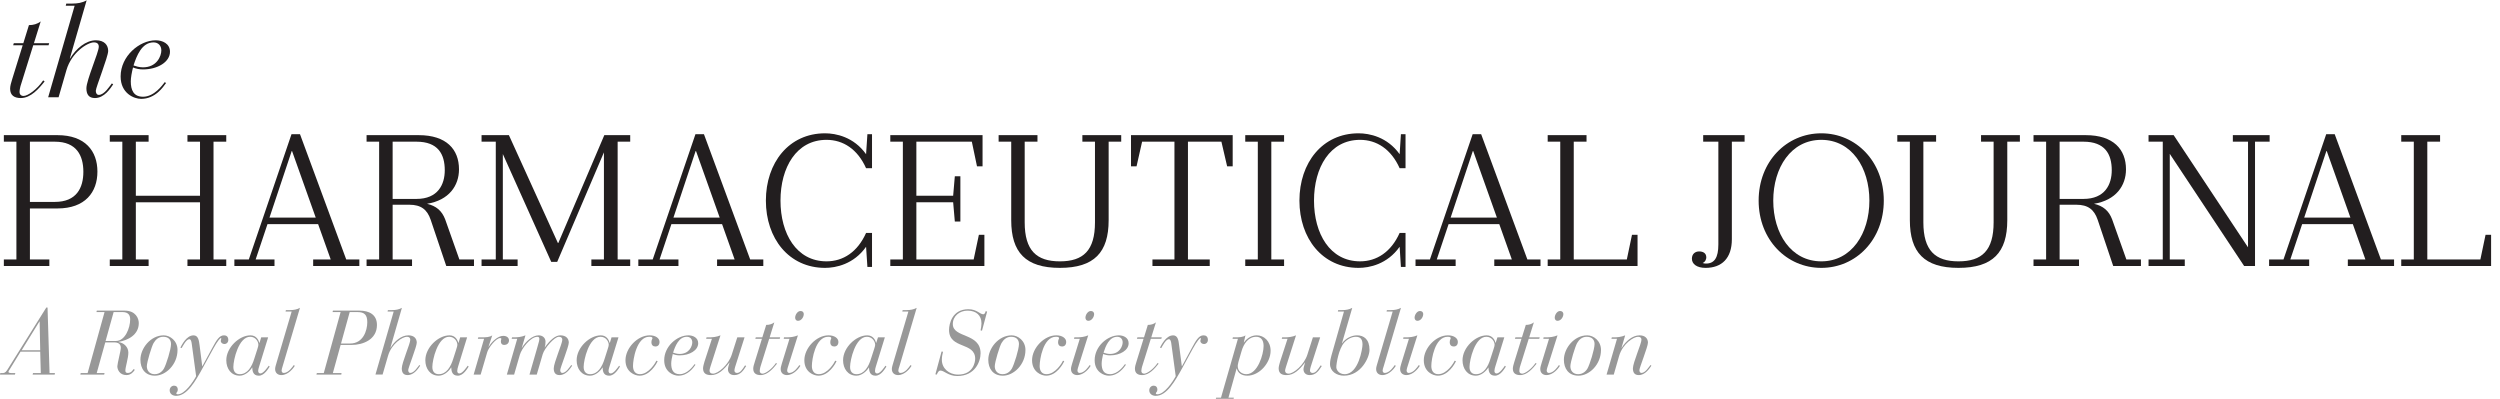 <?xml version="1.0" encoding="utf-8"?>
<!-- Generator: Adobe Illustrator 16.2.0, SVG Export Plug-In . SVG Version: 6.00 Build 0)  -->
<!DOCTYPE svg PUBLIC "-//W3C//DTD SVG 1.1//EN" "http://www.w3.org/Graphics/SVG/1.1/DTD/svg11.dtd">
<svg version="1.1" id="Layer_1" xmlns="http://www.w3.org/2000/svg" xmlns:xlink="http://www.w3.org/1999/xlink" x="0px" y="0px"
	 width="583px" height="93px" viewBox="0 0 583 93" enable-background="new 0 0 583 93" xml:space="preserve">
<g>
	<g>
		<path fill="#221E1F" d="M12.794,47.085c5.053,0,6.646-3.278,6.646-7.029c0-3.786-1.594-7.015-6.646-7.015H6.975v14.044H12.794z
			 M13.402,31.517c6.467,0,9.316,3.707,9.316,8.499c0,4.803-2.849,8.595-9.316,8.595H6.975v11.897h4.534v1.523H0.897v-1.523h2.929
			V33.041H0.897v-1.524H13.402z"/>
		<polygon fill="#221E1F" points="49.792,33.041 49.792,60.508 52.762,60.508 52.762,62.032 43.714,62.032 43.714,60.508 
			46.644,60.508 46.644,47.175 31.677,47.175 31.677,60.508 34.656,60.508 34.656,62.032 25.599,62.032 25.599,60.508 
			28.528,60.508 28.528,33.041 25.599,33.041 25.599,31.517 34.656,31.517 34.656,33.041 31.677,33.041 31.677,45.65 46.644,45.65 
			46.644,33.041 43.714,33.041 43.714,31.517 52.762,31.517 52.762,33.041 		"/>
		<path fill="#221E1F" d="M73.627,50.741l-5.521-15.518h-0.08l-5.181,15.518H73.627z M83.801,60.508v1.524H73.029v-1.524h4.095
			l-2.939-8.241H62.377l-2.76,8.241h4.395v1.524h-9.356v-1.524h3.368l9.954-29.211h1.983l10.781,29.211H83.801z"/>
		<path fill="#221E1F" d="M97.124,46.388c5.001,0,6.596-3.363,6.596-6.681c0-3.787-1.595-6.666-6.596-6.666h-5.561v13.347H97.124z
			 M110.535,60.508v1.524h-6.467l-3.627-10.762c-0.816-2.401-2.242-3.527-5.002-3.527h-3.875v12.765h4.524v1.524H85.484v-1.524h2.93
			V33.041h-2.93v-1.524h12.157c6.467,0,9.396,3.318,9.396,7.972c0,3.798-2.322,7.208-7.453,8.034
			c2.152,0.52,3.447,1.616,4.225,3.618l3.317,9.367H110.535L110.535,60.508z"/>
		<polygon fill="#221E1F" points="129.936,61.075 128.551,61.075 117.261,35.92 117.261,60.508 120.709,60.508 120.709,62.032 
			112.299,62.032 112.299,60.508 115.617,60.508 115.617,33.041 112.299,33.041 112.299,31.517 118.676,31.517 130.105,56.671 
			130.195,56.671 140.927,31.517 146.965,31.517 146.965,33.041 144.035,33.041 144.035,60.508 146.965,60.508 146.965,62.032 
			137.907,62.032 137.907,60.508 140.836,60.508 140.836,35.532 		"/>
		<path fill="#221E1F" d="M167.831,50.741l-5.521-15.518h-0.09l-5.171,15.518H167.831z M178.004,60.508v1.524h-10.782v-1.524h4.096
			l-2.93-8.241h-11.818l-2.76,8.241h4.404v1.524h-9.356v-1.524h3.357l9.964-29.211h1.983l10.781,29.211H178.004z"/>
		<path fill="#221E1F" d="M201.969,57.548c-2.88,4.085-7.065,4.921-9.566,4.921c-8.45,0-13.8-6.884-13.8-15.683
			c0-8.823,5.35-15.698,13.8-15.698c2.501,0,6.686,0.827,9.566,4.872l0.309-4.664h1.076v7.932h-1.385
			c-1.983-4.444-5.341-6.616-9.227-6.616c-7.025,0-10.732,6.447-10.732,14.173c0,7.702,3.707,14.16,10.732,14.16
			c3.886,0,7.244-2.183,9.227-6.628h1.385v7.933h-1.076L201.969,57.548z"/>
		<polygon fill="#221E1F" points="229.56,54.758 229.56,62.032 207.618,62.032 207.618,60.508 210.548,60.508 210.548,33.041 
			207.618,33.041 207.618,31.517 229.132,31.517 229.132,38.791 227.836,38.791 226.63,33.041 213.696,33.041 213.696,45.65 
			222.276,45.65 222.665,41.103 223.96,41.103 223.96,51.658 222.665,51.658 222.276,47.175 213.696,47.175 213.696,60.508 
			227.059,60.508 228.274,54.758 		"/>
		<path fill="#221E1F" d="M258.536,51.359c0,7.494-3.368,11.109-11.379,11.109c-7.982,0-11.339-3.615-11.339-11.109V33.041h-2.94
			v-1.524h9.058v1.524h-2.979v18.797c0,6.577,2.76,9.109,8.201,9.109c5.47,0,8.19-2.532,8.19-9.109V33.041h-2.939v-1.524h9.058
			v1.524h-2.93V51.359z"/>
		<polygon fill="#221E1F" points="287.463,31.517 287.463,38.791 286.167,38.791 284.833,33.041 277.03,33.041 277.03,60.508 
			282.112,60.508 282.112,62.032 268.75,62.032 268.75,60.508 273.881,60.508 273.881,33.041 266.339,33.041 265.043,38.791 
			263.748,38.791 263.748,31.517 		"/>
		<polygon fill="#221E1F" points="290.393,33.041 290.393,31.517 299.449,31.517 299.449,33.041 296.471,33.041 296.471,60.508 
			299.449,60.508 299.449,62.032 290.393,62.032 290.393,60.508 293.322,60.508 293.322,33.041 		"/>
		<path fill="#221E1F" d="M326.395,57.548c-2.889,4.085-7.076,4.921-9.575,4.921c-8.448,0-13.793-6.884-13.793-15.683
			c0-8.823,5.343-15.698,13.793-15.698c2.501,0,6.687,0.827,9.575,4.872l0.298-4.664h1.077v7.932h-1.375
			c-1.983-4.444-5.352-6.616-9.228-6.616c-7.024,0-10.741,6.447-10.741,14.173c0,7.702,3.717,14.16,10.741,14.16
			c3.876,0,7.244-2.183,9.228-6.628h1.375v7.933h-1.077L326.395,57.548z"/>
		<path fill="#221E1F" d="M349.074,50.741l-5.522-15.518h-0.089l-5.172,15.518H349.074z M359.246,60.508v1.524h-10.78v-1.524h4.096
			l-2.931-8.241h-11.818l-2.759,8.241h4.403v1.524H330.1v-1.524h3.359l9.965-29.211h1.982l10.78,29.211H359.246z"/>
		<polygon fill="#221E1F" points="381.876,54.758 381.876,62.032 360.921,62.032 360.921,60.508 363.851,60.508 363.851,33.041 
			360.921,33.041 360.921,31.517 369.979,31.517 369.979,33.041 366.999,33.041 366.999,60.508 379.375,60.508 380.58,54.758 		"/>
		<path fill="#221E1F" d="M403.868,55.804c0,4.444-2.373,6.665-6.128,6.665c-2.072,0-3.188-0.916-3.188-2.141
			c0-1.127,0.777-1.695,1.684-1.695c0.855,0,1.674,0.349,1.674,1.396c0,0.259-0.129,0.996-0.855,1.306
			c0.259,0.09,0.478,0.129,0.776,0.129c1.983,0,2.89-1.394,2.89-4.443V33.041h-3.539v-1.524h9.656v1.524h-2.969V55.804z"/>
		<path fill="#221E1F" d="M424.732,60.946c7.064,0,11.21-6.497,11.21-14.16c0-7.687-4.146-14.173-11.21-14.173
			c-7.073,0-11.209,6.487-11.209,14.173C413.523,54.449,417.659,60.946,424.732,60.946z M424.732,31.088
			c8.102,0,14.569,6.576,14.569,15.698c0,9.098-6.468,15.683-14.569,15.683c-8.111,0-14.617-6.585-14.617-15.683
			C410.115,37.664,416.621,31.088,424.732,31.088z"/>
		<path fill="#221E1F" d="M468.098,51.359c0,7.494-3.356,11.109-11.38,11.109c-7.981,0-11.338-3.615-11.338-11.109V33.041h-2.93
			v-1.524h9.048v1.524h-2.97v18.797c0,6.577,2.762,9.109,8.19,9.109c5.48,0,8.193-2.532,8.193-9.109V33.041h-2.931v-1.524h9.059
			v1.524h-2.94v18.318H468.098z"/>
		<path fill="#221E1F" d="M485.864,46.388c5.004,0,6.597-3.363,6.597-6.681c0-3.787-1.595-6.666-6.597-6.666h-5.561v13.347H485.864z
			 M499.266,60.508v1.524H492.8l-3.617-10.762c-0.817-2.401-2.243-3.527-5.002-3.527h-3.878v12.765h4.525v1.524h-10.612v-1.524
			h2.939V33.041h-2.939v-1.524h12.167c6.466,0,9.396,3.318,9.396,7.972c0,3.798-2.331,7.208-7.462,8.034
			c2.162,0.52,3.457,1.616,4.224,3.618l3.329,9.367H499.266L499.266,60.508z"/>
		<polygon fill="#221E1F" points="529.278,31.517 529.278,33.041 525.871,33.041 525.871,62.032 523.331,62.032 505.992,35.881 
			505.992,60.508 509.49,60.508 509.49,62.032 501.04,62.032 501.04,60.508 504.358,60.508 504.358,33.041 501.04,33.041 
			501.04,31.517 506.899,31.517 524.237,57.678 524.237,33.041 520.7,33.041 520.7,31.517 		"/>
		<path fill="#221E1F" d="M548.112,50.741l-5.511-15.518h-0.09l-5.171,15.518H548.112z M558.296,60.508v1.524h-10.782v-1.524h4.096
			l-2.929-8.241h-11.818l-2.761,8.241h4.395v1.524h-9.346v-1.524h3.357l9.964-29.211h1.982l10.772,29.211H558.296z"/>
		<polygon fill="#221E1F" points="580.924,54.758 580.924,62.032 559.969,62.032 559.969,60.508 562.899,60.508 562.899,33.041 
			559.969,33.041 559.969,31.517 569.027,31.517 569.027,33.041 566.048,33.041 566.048,60.508 578.424,60.508 579.63,54.758 		"/>
	</g>
	<g>
		<path fill="#221E1F" d="M5.292,10.561H3.069l0.149-0.488H5.44l1.306-4.215c1.006,0,1.953-0.249,2.75-0.867l-1.584,5.082h3.557
			l-0.148,0.488H7.752l-2.979,9.537c-0.089,0.338-0.219,0.926-0.219,1.384c0,0.469,0.309,0.897,0.946,0.897
			c0.977,0,3.139-1.515,4.574-3.638l0.329,0.249c-1.305,1.665-3.228,3.876-5.54,3.876c-1.465,0-2.501-0.578-2.501-2.182
			c0-0.618,0.219-1.385,0.488-2.242L5.292,10.561z"/>
		<path fill="#221E1F" d="M17.408,1.334h-2.073l0.119-0.498h1.375c1.186,0,2.401-0.18,3.379-0.768l-3.927,13.572h0.06
			c1.346-2.252,3.657-4.245,6.029-4.245c1.953,0,2.859,1.106,2.859,2.491c0,1.326-2.889,8.521-2.889,9.287
			c0,0.499,0.219,0.957,0.697,0.957c1.315,0,2.561-2.093,3.049-2.681l0.31,0.219c-0.618,0.896-2.043,3.198-4.265,3.198
			c-1.435,0-1.982-0.887-1.982-2.272c0-1.913,2.889-8.4,2.889-9.695c0-0.618-0.329-1.017-1.156-1.017
			c-1.425,0-5.171,2.282-6.387,6.466l-1.833,6.338h-2.431L17.408,1.334z"/>
		<path fill="#221E1F" d="M35.802,9.884c-2.74,0-3.956,3.168-4.664,5.381c0.488,0.16,1.286,0.438,2.192,0.438
			c3.288,0,4.294-2.681,4.294-3.946C37.625,10.681,36.928,9.884,35.802,9.884z M38.722,19.36c-0.639,0.897-2.491,3.697-5.809,3.697
			c-1.645,0-4.783-1.266-4.783-5.231c0-4.743,4.384-8.43,8.191-8.43c1.524,0,3.318,0.737,3.318,2.67
			c0,2.372-2.859,4.125-6.307,4.125c-0.787,0-1.584-0.149-2.312-0.458c-0.299,1.166-0.519,2.461-0.519,3.228
			c0,2.033,0.638,3.597,2.859,3.597c2.621,0,4.544-2.74,5.063-3.408L38.722,19.36z"/>
	</g>
	<g>
		<path fill="#989898" d="M9.241,74.965H9.196l-4.145,6.717h4.327L9.241,74.965z M0.061,87.004h0.5c0.302,0,0.695-0.029,1.088-0.665
			l9.151-14.626h0.287l0.469,15.291h1.255l-0.06,0.35H7.607l0.09-0.35h1.816l-0.136-4.992H4.794l-2.571,4.19
			c-0.197,0.273-0.257,0.425-0.257,0.53c0,0.166,0.211,0.273,0.953,0.273h0.65l-0.091,0.348H0L0.061,87.004z"/>
		<path fill="#989898" d="M24.623,79.517h2.42c2.133,0,3.313-3.01,3.313-5.051c0-0.846-0.333-1.694-1.8-1.694h-2.057L24.623,79.517z
			 M18.814,87.004h1.618l3.949-14.232H22.49l0.091-0.334h6.489c2.601,0,3.296,1.848,3.296,2.903c0,2.801-2.617,4.04-4.733,4.387
			v0.045c1.27,0.165,2.299,1.167,2.299,2.466c0,1.271-0.696,3.359-0.696,4.175c0,0.241,0.061,0.562,0.529,0.562
			c0.893,0,1.18-0.667,1.376-0.896l0.303,0.154c-0.273,0.394-0.861,1.238-1.951,1.238c-1.618,0-2.132-1.315-2.132-2.057
			c0-0.604,0.816-3.66,0.816-4.296c0-0.907-0.62-1.271-1.497-1.271h-2.133l-1.997,7.153h1.831l-0.091,0.35H18.74L18.814,87.004z"/>
		<path fill="#989898" d="M35.815,80c-0.438,0.757-1.573,4.433-1.573,5.415c0,1.029,0.635,1.847,1.83,1.847
			c1.301,0,1.951-0.969,2.132-1.271c0.545-0.924,1.68-4.523,1.68-5.766c0-1.026-0.621-1.69-1.815-1.69
			C36.995,78.535,36.284,79.2,35.815,80z M38.189,78.201c1.468,0,3.207,1.27,3.207,3.403c0,3.433-2.753,6.006-5.263,6.006
			c-2.299,0-3.388-1.665-3.388-3.708C32.745,81.256,35.09,78.201,38.189,78.201z"/>
		<path fill="#989898" d="M49.442,81.256c1.043-1.934,1.694-3.057,2.798-3.057c0.574,0,0.998,0.318,0.998,1.075
			c0,0.559-0.393,0.951-0.922,0.951c-0.393,0-0.832-0.271-0.832-0.739c0-0.212,0.122-0.347,0.122-0.543
			c0-0.061-0.016-0.106-0.091-0.106c-0.166,0-0.786,0.649-1.769,2.45l-2.42,4.416c-1.755,3.222-3.69,6.609-6.247,6.609
			c-0.877,0-1.512-0.498-1.512-1.299c0-0.604,0.469-1.076,1.013-1.076c0.484,0,0.878,0.271,0.878,0.954
			c0,0.53-0.348,0.604-0.348,0.849c0,0.121,0.121,0.212,0.348,0.212c1.633,0,3.584-2.905,4.28-4.218l-1.029-7.61
			c-0.061-0.423-0.167-1.027-0.56-1.027c-0.726,0-1.543,1.663-1.785,2.07l-0.302-0.103c0.272-0.473,1.361-2.862,3.085-2.862
			c1.088,0,1.255,1.228,1.391,2.27l0.621,4.915h0.045L49.442,81.256z"/>
		<path fill="#989898" d="M55.916,87.262c1.784,0,2.813-1.711,3.403-3.675c0.53-1.74,0.937-2.741,0.937-3.161
			c0-0.757-0.619-1.891-1.921-1.891c-2.691,0-3.917,5.396-3.917,7.03C54.418,86.686,54.978,87.262,55.916,87.262z M60.453,85.4
			c-0.106,0.334-0.242,0.756-0.242,1.104c0,0.333,0.181,0.59,0.514,0.59c0.726,0,1.649-1.423,1.951-1.815l0.212,0.214
			c-0.288,0.378-1.195,2.117-2.541,2.117c-1.422,0-1.497-1.256-1.513-1.907H58.79c-0.499,0.863-1.68,1.907-2.889,1.907
			c-1.996,0-3.13-1.634-3.13-3.602c0-2.964,3.025-5.808,5.642-5.808c1.361,0,1.905,1.121,2.057,1.754h0.045l0.394-1.283h1.618
			L60.453,85.4z"/>
		<path fill="#989898" d="M68.015,72.65h-1.422l0.076-0.333h0.953c0.817,0,1.649-0.137,2.33-0.53L65.913,85.4
			c-0.122,0.422-0.243,0.756-0.243,1.013s0.136,0.562,0.5,0.562c1.104,0,2.072-1.455,2.33-1.833l0.257,0.167
			c-0.288,0.47-1.513,2.163-3.146,2.163c-0.68,0-1.452-0.379-1.452-1.421c0-0.379,0.151-0.862,0.378-1.618L68.015,72.65z"/>
		<path fill="#989898" d="M79.525,80.106h2.133c3.024,0,3.992-3.01,3.992-4.975c0-1.68-0.635-2.36-2.313-2.36h-1.785L79.525,80.106z
			 M73.884,87.004h1.618l3.932-14.232h-1.875l0.076-0.334h6.202c2.208,0,4.068,0.895,4.068,3.345c0,3.389-3.222,4.658-5.914,4.658
			h-2.556l-1.815,6.563h2.027l-0.06,0.35h-5.792L73.884,87.004z"/>
		<path fill="#989898" d="M91.806,72.65h-1.422l0.076-0.333h0.953c0.817,0,1.649-0.137,2.314-0.53l-2.692,9.332h0.03
			c0.922-1.543,2.525-2.92,4.16-2.92c1.346,0,1.965,0.758,1.965,1.71c0,0.922-1.996,5.869-1.996,6.396
			c0,0.348,0.151,0.667,0.483,0.667c0.909,0,1.771-1.454,2.102-1.846l0.212,0.15c-0.424,0.605-1.407,2.194-2.934,2.194
			c-0.983,0-1.361-0.604-1.361-1.56c0-1.314,1.981-5.793,1.981-6.669c0-0.422-0.226-0.71-0.786-0.71
			c-0.999,0-3.571,1.571-4.402,4.446l-1.27,4.372h-1.664L91.806,72.65z"/>
		<path fill="#989898" d="M102.333,87.262c1.77,0,2.797-1.711,3.388-3.675c0.529-1.74,0.938-2.741,0.938-3.161
			c0-0.757-0.62-1.891-1.92-1.891c-2.677,0-3.917,5.396-3.917,7.03C100.82,86.686,101.38,87.262,102.333,87.262z M106.855,85.4
			c-0.105,0.334-0.227,0.756-0.227,1.104c0,0.333,0.166,0.59,0.499,0.59c0.726,0,1.648-1.423,1.951-1.815l0.211,0.214
			c-0.272,0.378-1.193,2.117-2.54,2.117c-1.421,0-1.482-1.256-1.513-1.907h-0.045c-0.499,0.863-1.663,1.907-2.889,1.907
			c-1.981,0-3.115-1.634-3.115-3.602c0-2.964,3.009-5.808,5.641-5.808c1.361,0,1.905,1.121,2.042,1.754h0.045l0.394-1.283h1.618
			L106.855,85.4z"/>
		<path fill="#989898" d="M112.89,79.004h-1.452l0.091-0.332h0.771c1.073,0,1.936-0.046,2.495-0.473l-0.862,2.632l0.045,0.031
			c0.575-1.029,2.058-2.541,3.373-2.541c0.923,0,1.347,0.514,1.347,1.058c0,0.711-0.56,1.059-1.09,1.059
			c-0.604,0-0.801-0.394-0.801-0.771c0-0.408,0.105-0.515,0.105-0.619c0-0.152-0.075-0.213-0.271-0.213
			c-0.983,0-2.723,2.268-3.01,3.267l-1.543,5.25h-1.634L112.89,79.004z"/>
		<path fill="#989898" d="M120.619,79.004h-1.301l0.091-0.332h0.438c0.907,0,1.784-0.094,2.692-0.473l-0.862,2.92h0.03
			c0.847-1.436,2.435-2.92,3.902-2.92c0.923,0,1.604,0.593,1.604,1.47c0,0.5-0.045,0.907-0.197,1.33h0.045
			c1.089-1.544,2.39-2.8,3.6-2.8c1.346,0,1.981,0.758,1.981,1.71c0,0.922-1.997,5.869-1.997,6.396c0,0.348,0.152,0.667,0.485,0.667
			c0.892,0,1.754-1.454,2.087-1.846l0.211,0.15c-0.424,0.605-1.407,2.194-2.935,2.194c-0.982,0-1.36-0.604-1.36-1.56
			c0-1.314,1.997-5.793,1.997-6.669c0-0.422-0.228-0.71-0.802-0.71c-1.028,0-3.357,2.646-3.766,4.067l-1.392,4.751h-1.694
			l1.754-6.078c0.514-1.694,0.545-1.997,0.545-2.285c0-0.301-0.182-0.452-0.454-0.452c-1.618,0-3.675,2.75-4.083,4.174l-1.346,4.645
			h-1.694L120.619,79.004z"/>
		<path fill="#989898" d="M137.619,87.262c1.784,0,2.813-1.711,3.403-3.675c0.515-1.74,0.938-2.741,0.938-3.161
			c0-0.757-0.62-1.891-1.921-1.891c-2.692,0-3.932,5.396-3.932,7.03C136.106,86.686,136.681,87.262,137.619,87.262z M142.156,85.4
			c-0.106,0.334-0.242,0.756-0.242,1.104c0,0.333,0.166,0.59,0.514,0.59c0.726,0,1.648-1.423,1.952-1.815l0.196,0.214
			c-0.271,0.378-1.195,2.117-2.526,2.117c-1.437,0-1.497-1.256-1.513-1.907h-0.045c-0.499,0.863-1.68,1.907-2.889,1.907
			c-1.997,0-3.131-1.634-3.131-3.602c0-2.964,3.025-5.808,5.642-5.808c1.361,0,1.905,1.121,2.057,1.754h0.045l0.393-1.283h1.618
			L142.156,85.4z"/>
		<path fill="#989898" d="M153.363,84.222c-0.271,0.663-1.83,3.389-4.22,3.389c-1.118,0-3.281-0.878-3.281-3.603
			c0-2.844,2.813-5.809,5.641-5.809c1.422,0,2.299,0.696,2.299,1.528c0,0.698-0.378,1.076-0.968,1.076
			c-0.544,0-0.922-0.335-0.922-0.999c0-0.56,0.242-0.77,0.242-0.922c0-0.196-0.106-0.348-0.742-0.348
			c-2.949,0-3.796,5.262-3.796,6.82c0,1.058,0.469,1.907,1.618,1.907c2.072,0,3.646-2.707,3.842-3.146L153.363,84.222z"/>
		<path fill="#989898" d="M160.169,78.535c-1.875,0-2.722,2.192-3.207,3.705c0.348,0.105,0.893,0.303,1.513,0.303
			c2.269,0,2.965-1.846,2.965-2.708C161.44,79.094,160.956,78.535,160.169,78.535z M162.181,85.067
			c-0.438,0.604-1.709,2.543-3.993,2.543c-1.134,0-3.296-0.878-3.296-3.602c0-3.267,3.024-5.808,5.641-5.808
			c1.043,0,2.284,0.515,2.284,1.846c0,1.635-1.966,2.827-4.341,2.827c-0.545,0-1.088-0.105-1.588-0.317
			c-0.212,0.818-0.363,1.694-0.363,2.224c0,1.409,0.438,2.482,1.98,2.482c1.801,0,3.116-1.876,3.479-2.348L162.181,85.067z"/>
		<path fill="#989898" d="M171.437,85.551c-0.136,0.363-0.166,0.742-0.166,0.908c0,0.196,0.181,0.516,0.575,0.516
			c0.756,0,1.225-0.725,1.905-1.771l0.257,0.152c-0.666,1.091-1.376,2.118-2.783,2.118c-0.877,0-1.467-0.499-1.467-1.377
			c0-0.377,0.227-1.06,0.378-1.559h-0.046c-1.286,1.695-2.601,2.936-4.25,2.936c-0.998,0-1.891-0.258-1.891-1.604
			c0-0.364,0.227-1.164,0.333-1.528l1.739-5.338h-1.347l0.091-0.332h0.561c0.907,0,1.784-0.094,2.691-0.473l-2.359,7.349
			c-0.121,0.378-0.196,0.742-0.196,0.862c0,0.456,0.272,0.728,0.816,0.728c1.195,0,3.615-2.057,4.371-4.446l1.286-4.022h1.694
			L171.437,85.551z"/>
		<path fill="#989898" d="M177.683,79.004h-1.542l0.105-0.332h1.527l0.908-2.904c0.695,0,1.345-0.168,1.89-0.593l-1.089,3.497h2.451
			l-0.105,0.332h-2.451l-2.057,6.563c-0.06,0.241-0.151,0.635-0.151,0.953c0,0.317,0.211,0.62,0.65,0.62
			c0.681,0,2.163-1.044,3.146-2.497l0.226,0.167c-0.892,1.135-2.223,2.663-3.812,2.663c-0.998,0-1.724-0.394-1.724-1.497
			c0-0.426,0.152-0.955,0.348-1.544L177.683,79.004z"/>
		<path fill="#989898" d="M186.107,74.813c-0.529,0-0.68-0.453-0.68-0.724c0-0.696,0.575-1.559,1.226-1.559
			c0.65,0,0.786,0.438,0.786,0.713C187.439,73.936,186.879,74.813,186.107,74.813z M182.826,78.672h0.574
			c0.893,0,1.786-0.094,2.677-0.473l-2.178,6.899c-0.15,0.452-0.332,0.998-0.332,1.314c0,0.257,0.151,0.562,0.499,0.562
			c1.12,0,2.072-1.455,2.33-1.833l0.257,0.167c-0.273,0.47-1.513,2.163-3.146,2.163c-0.681,0-1.452-0.379-1.452-1.421
			c0-0.394,0.151-0.816,0.271-1.271l1.785-5.776h-1.346L182.826,78.672z"/>
		<path fill="#989898" d="M195.077,84.222c-0.272,0.663-1.83,3.389-4.22,3.389c-1.134,0-3.282-0.878-3.282-3.603
			c0-2.844,2.798-5.809,5.627-5.809c1.436,0,2.314,0.696,2.314,1.528c0,0.698-0.378,1.076-0.969,1.076
			c-0.544,0-0.922-0.335-0.922-0.999c0-0.56,0.227-0.77,0.227-0.922c0-0.196-0.105-0.348-0.726-0.348
			c-2.964,0-3.796,5.262-3.796,6.82c0,1.058,0.469,1.907,1.618,1.907c2.072,0,3.645-2.707,3.826-3.146L195.077,84.222z"/>
		<path fill="#989898" d="M199.75,87.262c1.785,0,2.798-1.711,3.388-3.675c0.529-1.74,0.953-2.741,0.953-3.161
			c0-0.757-0.635-1.891-1.936-1.891c-2.677,0-3.917,5.396-3.917,7.03C198.238,86.686,198.797,87.262,199.75,87.262z M204.272,85.4
			c-0.105,0.334-0.227,0.756-0.227,1.104c0,0.333,0.167,0.59,0.5,0.59c0.74,0,1.663-1.423,1.95-1.815l0.212,0.214
			c-0.272,0.378-1.195,2.117-2.541,2.117c-1.423,0-1.483-1.256-1.513-1.907h-0.03c-0.514,0.863-1.679,1.907-2.904,1.907
			c-1.98,0-3.115-1.634-3.115-3.602c0-2.964,3.01-5.808,5.642-5.808c1.361,0,1.906,1.121,2.057,1.754h0.03l0.408-1.283h1.604
			L204.272,85.4z"/>
		<path fill="#989898" d="M211.834,72.65h-1.421l0.091-0.333h0.937c0.817,0,1.664-0.137,2.33-0.53L209.748,85.4
			c-0.137,0.422-0.258,0.756-0.258,1.013s0.151,0.562,0.5,0.562c1.119,0,2.087-1.455,2.33-1.833l0.257,0.167
			c-0.272,0.47-1.513,2.163-3.146,2.163c-0.666,0-1.452-0.379-1.452-1.421c0-0.379,0.151-0.862,0.378-1.618L211.834,72.65z"/>
		<path fill="#989898" d="M219.579,81.969l0.332,0.06c-0.167,0.619-0.271,1.254-0.271,1.891c0,1.966,1.632,3.435,3.796,3.435
			c3.584,0,3.977-3.026,3.977-3.692c0-3.978-6.095-2.191-6.095-6.729c0-1.361,0.695-4.823,4.507-4.823
			c1.981,0,2.677,1.178,3.478,1.178c0.348,0,0.5-0.482,0.56-0.739l0.333,0.12l-1.195,4.446l-0.333-0.077
			c0.105-0.53,0.212-1.058,0.212-1.617c0-1.876-1.21-2.982-3.267-2.982c-1.845,0-3.418,1.274-3.418,3.131
			c0,3.314,6.473,1.998,6.473,6.822c0,1.951-1.315,5.294-5.429,5.294c-2.118,0-3.041-1.271-3.932-1.271
			c-0.469,0-0.651,0.532-0.862,0.94l-0.317-0.063L219.579,81.969z"/>
		<path fill="#989898" d="M233.553,80c-0.439,0.757-1.573,4.433-1.573,5.415c0,1.029,0.635,1.847,1.83,1.847
			c1.301,0,1.951-0.969,2.133-1.271c0.544-0.924,1.678-4.523,1.678-5.766c0-1.026-0.635-1.69-1.83-1.69
			C234.733,78.535,234.022,79.2,233.553,80z M235.929,78.201c1.466,0,3.206,1.27,3.206,3.403c0,3.433-2.752,6.006-5.263,6.006
			c-2.314,0-3.404-1.665-3.404-3.708C230.467,81.256,232.827,78.201,235.929,78.201z"/>
		<path fill="#989898" d="M248.179,84.222c-0.272,0.663-1.814,3.389-4.204,3.389c-1.134,0-3.298-0.878-3.298-3.603
			c0-2.844,2.813-5.809,5.642-5.809c1.421,0,2.314,0.696,2.314,1.528c0,0.698-0.378,1.076-0.968,1.076
			c-0.544,0-0.922-0.335-0.922-0.999c0-0.56,0.227-0.77,0.227-0.922c0-0.196-0.106-0.348-0.727-0.348
			c-2.964,0-3.796,5.262-3.796,6.82c0,1.058,0.455,1.907,1.603,1.907c2.088,0,3.66-2.707,3.842-3.146L248.179,84.222z"/>
		<path fill="#989898" d="M253.806,74.813c-0.53,0-0.681-0.453-0.681-0.724c0-0.696,0.575-1.559,1.225-1.559
			c0.65,0,0.802,0.438,0.802,0.713C255.151,73.936,254.576,74.813,253.806,74.813z M250.538,78.672h0.56
			c0.907,0,1.785-0.094,2.677-0.473l-2.178,6.899c-0.137,0.452-0.333,0.998-0.333,1.314c0,0.257,0.152,0.562,0.5,0.562
			c1.12,0,2.087-1.455,2.329-1.833l0.257,0.167c-0.272,0.47-1.513,2.163-3.146,2.163c-0.666,0-1.452-0.379-1.452-1.421
			c0-0.394,0.151-0.816,0.273-1.271l1.784-5.776h-1.346L250.538,78.672z"/>
		<path fill="#989898" d="M260.55,78.535c-1.89,0-2.721,2.192-3.206,3.705c0.333,0.105,0.877,0.303,1.512,0.303
			c2.254,0,2.95-1.846,2.95-2.708C261.807,79.094,261.322,78.535,260.55,78.535z M262.563,85.067
			c-0.438,0.604-1.725,2.543-4.008,2.543c-1.119,0-3.282-0.878-3.282-3.602c0-3.267,3.01-5.808,5.641-5.808
			c1.044,0,2.284,0.515,2.284,1.846c0,1.635-1.981,2.827-4.341,2.827c-0.544,0-1.088-0.105-1.603-0.317
			c-0.197,0.818-0.348,1.694-0.348,2.224c0,1.409,0.439,2.482,1.967,2.482c1.8,0,3.131-1.876,3.479-2.348L262.563,85.067z"/>
		<path fill="#989898" d="M266.676,79.004h-1.543l0.106-0.332h1.543l0.892-2.904c0.696,0,1.346-0.168,1.89-0.593l-1.089,3.497h2.45
			l-0.105,0.332h-2.45l-2.057,6.563c-0.061,0.241-0.151,0.635-0.151,0.953c0,0.317,0.212,0.62,0.65,0.62
			c0.68,0,2.163-1.044,3.146-2.497l0.227,0.167c-0.893,1.135-2.208,2.663-3.811,2.663c-0.999,0-1.709-0.394-1.709-1.497
			c0-0.426,0.136-0.955,0.333-1.544L266.676,79.004z"/>
		<path fill="#989898" d="M277.884,81.256c1.043-1.934,1.694-3.057,2.783-3.057c0.59,0,1.014,0.318,1.014,1.075
			c0,0.559-0.394,0.951-0.923,0.951c-0.393,0-0.832-0.271-0.832-0.739c0-0.212,0.121-0.347,0.121-0.543
			c0-0.061-0.03-0.106-0.09-0.106c-0.167,0-0.787,0.649-1.785,2.45l-2.405,4.416c-1.755,3.222-3.69,6.609-6.246,6.609
			c-0.877,0-1.513-0.498-1.513-1.299c0-0.604,0.469-1.076,1.013-1.076c0.484,0,0.877,0.271,0.877,0.954
			c0,0.53-0.363,0.604-0.363,0.849c0,0.121,0.136,0.212,0.363,0.212c1.633,0,3.584-2.905,4.28-4.218l-1.028-7.61
			c-0.06-0.423-0.166-1.027-0.575-1.027c-0.711,0-1.527,1.663-1.77,2.07l-0.302-0.103c0.272-0.473,1.361-2.862,3.085-2.862
			c1.089,0,1.255,1.228,1.376,2.27l0.635,4.915h0.045L277.884,81.256z"/>
		<path fill="#989898" d="M292.948,78.535c-1.801,0-2.935,1.586-3.449,3.462l-0.696,2.404c-0.121,0.472-0.167,0.833-0.167,0.954
			c0,1.272,1.029,1.907,2.012,1.907c2.662,0,4.023-4.658,4.023-6.58C294.672,79.2,293.96,78.535,292.948,78.535z M283.601,92.735
			h1.134l3.948-13.731h-1.255l0.076-0.332h0.469c1.058,0,1.92-0.046,2.464-0.473l-0.378,1.648h0.046
			c0.71-1.013,1.785-1.648,2.979-1.648c1.693,0,3.222,1.392,3.222,3.6c0,2.813-2.603,5.812-5.445,5.812
			c-1.315,0-2.224-0.667-2.435-1.682h-0.045l-1.905,6.807h1.255l-0.076,0.333h-4.129L283.601,92.735z"/>
		<path fill="#989898" d="M305.652,85.551c-0.121,0.363-0.166,0.742-0.166,0.908c0,0.196,0.196,0.516,0.59,0.516
			c0.756,0,1.21-0.725,1.904-1.771l0.258,0.152c-0.68,1.091-1.392,2.118-2.797,2.118c-0.878,0-1.468-0.499-1.468-1.377
			c0-0.377,0.242-1.06,0.378-1.559h-0.03c-1.286,1.695-2.601,2.936-4.266,2.936c-0.982,0-1.875-0.258-1.875-1.604
			c0-0.364,0.227-1.164,0.333-1.528l1.739-5.338h-1.347l0.091-0.332h0.56c0.908,0,1.785-0.094,2.677-0.473l-2.344,7.349
			c-0.121,0.378-0.211,0.742-0.211,0.862c0,0.456,0.271,0.728,0.816,0.728c1.194,0,3.629-2.057,4.387-4.446l1.285-4.022h1.693
			L305.652,85.551z"/>
		<path fill="#989898" d="M316.194,78.535c-0.983,0-2.012,0.559-2.724,1.36c-1.314,1.496-1.844,4.961-1.844,5.732
			c0,0.574,0.574,1.634,1.951,1.634c3.251,0,4.159-6.051,4.159-6.898C317.737,79.351,317.435,78.535,316.194,78.535z M313.412,72.65
			h-1.423l0.075-0.333h0.953c0.817,0,1.648-0.137,2.329-0.53l-2.39,8.228l0.03,0.044c0.787-1.164,2.254-1.859,3.464-1.859
			c1.588,0,2.919,0.909,2.919,3.404c0,1.77-1.996,6.007-5.974,6.007c-1.709,0-3.236-1.031-3.236-2.726
			c0-0.65,0.166-1.392,0.317-1.921L313.412,72.65z"/>
		<path fill="#989898" d="M324.77,72.65h-1.421l0.075-0.333h0.952c0.816,0,1.648-0.137,2.329-0.53L322.684,85.4
			c-0.138,0.422-0.258,0.756-0.258,1.013s0.15,0.562,0.499,0.562c1.118,0,2.071-1.455,2.328-1.833l0.258,0.167
			c-0.272,0.47-1.513,2.163-3.146,2.163c-0.682,0-1.452-0.379-1.452-1.421c0-0.379,0.15-0.862,0.379-1.618L324.77,72.65z"/>
		<path fill="#989898" d="M330.563,74.813c-0.529,0-0.681-0.453-0.681-0.724c0-0.696,0.575-1.559,1.226-1.559
			s0.786,0.438,0.786,0.713C331.894,73.936,331.334,74.813,330.563,74.813z M327.281,78.672h0.574c0.892,0,1.784-0.094,2.677-0.473
			l-2.179,6.899c-0.151,0.452-0.332,0.998-0.332,1.314c0,0.257,0.15,0.562,0.499,0.562c1.119,0,2.072-1.455,2.329-1.833l0.258,0.167
			c-0.272,0.47-1.514,2.163-3.146,2.163c-0.68,0-1.451-0.379-1.451-1.421c0-0.394,0.15-0.816,0.272-1.271l1.783-5.776h-1.346
			L327.281,78.672z"/>
		<path fill="#989898" d="M339.531,84.222c-0.272,0.663-1.831,3.389-4.219,3.389c-1.135,0-3.282-0.878-3.282-3.603
			c0-2.844,2.797-5.809,5.626-5.809c1.438,0,2.314,0.696,2.314,1.528c0,0.698-0.379,1.076-0.969,1.076
			c-0.545,0-0.923-0.335-0.923-0.999c0-0.56,0.227-0.77,0.227-0.922c0-0.196-0.105-0.348-0.726-0.348
			c-2.964,0-3.796,5.262-3.796,6.82c0,1.058,0.469,1.907,1.618,1.907c2.071,0,3.646-2.707,3.826-3.146L339.531,84.222z"/>
		<path fill="#989898" d="M344.205,87.262c1.784,0,2.813-1.711,3.388-3.675c0.529-1.74,0.953-2.741,0.953-3.161
			c0-0.757-0.635-1.891-1.937-1.891c-2.677,0-3.917,5.396-3.917,7.03C342.692,86.686,343.252,87.262,344.205,87.262z M348.728,85.4
			c-0.106,0.334-0.228,0.756-0.228,1.104c0,0.333,0.167,0.59,0.5,0.59c0.74,0,1.663-1.423,1.95-1.815l0.212,0.214
			c-0.272,0.378-1.195,2.117-2.541,2.117c-1.422,0-1.482-1.256-1.513-1.907h-0.03c-0.514,0.863-1.679,1.907-2.903,1.907
			c-1.981,0-3.116-1.634-3.116-3.602c0-2.964,3.011-5.808,5.642-5.808c1.361,0,1.906,1.121,2.058,1.754h0.029l0.409-1.283h1.603
			L348.728,85.4z"/>
		<path fill="#989898" d="M354.807,79.004h-1.526l0.105-0.332h1.527l0.906-2.904c0.682,0,1.333-0.168,1.877-0.593l-1.089,3.497
			h2.449l-0.105,0.332h-2.45l-2.057,6.563c-0.062,0.241-0.137,0.635-0.137,0.953c0,0.317,0.212,0.62,0.65,0.62
			c0.666,0,2.148-1.044,3.146-2.497l0.227,0.167c-0.907,1.135-2.224,2.663-3.812,2.663c-1.013,0-1.724-0.394-1.724-1.497
			c0-0.426,0.15-0.955,0.333-1.544L354.807,79.004z"/>
		<path fill="#989898" d="M363.231,74.813c-0.529,0-0.666-0.453-0.666-0.724c0-0.696,0.56-1.559,1.21-1.559
			c0.651,0,0.802,0.438,0.802,0.713C364.577,73.936,364.002,74.813,363.231,74.813z M359.965,78.672h0.56
			c0.908,0,1.783-0.094,2.691-0.473l-2.177,6.899c-0.152,0.452-0.348,0.998-0.348,1.314c0,0.257,0.15,0.562,0.514,0.562
			c1.103,0,2.071-1.455,2.328-1.833l0.242,0.167c-0.272,0.47-1.513,2.163-3.146,2.163c-0.665,0-1.437-0.379-1.437-1.421
			c0-0.394,0.136-0.816,0.272-1.271l1.77-5.776h-1.332L359.965,78.672z"/>
		<path fill="#989898" d="M367.783,80c-0.438,0.757-1.571,4.433-1.571,5.415c0,1.029,0.619,1.847,1.814,1.847
			c1.301,0,1.951-0.969,2.147-1.271c0.544-0.924,1.679-4.523,1.679-5.766c0-1.026-0.636-1.69-1.83-1.69
			C368.948,78.535,368.238,79.2,367.783,80z M370.144,78.201c1.467,0,3.206,1.27,3.206,3.403c0,3.433-2.736,6.006-5.249,6.006
			c-2.313,0-3.402-1.665-3.402-3.708C364.698,81.256,367.043,78.201,370.144,78.201z"/>
		<path fill="#989898" d="M377.086,79.004h-1.302l0.092-0.332h0.438c0.893,0,1.786-0.094,2.679-0.473l-0.863,2.92h0.046
			c0.923-1.543,2.525-2.92,4.16-2.92c1.329,0,1.965,0.758,1.965,1.71c0,0.922-1.996,5.869-1.996,6.396
			c0,0.348,0.151,0.667,0.483,0.667c0.907,0,1.77-1.454,2.103-1.846l0.212,0.15c-0.424,0.605-1.407,2.194-2.934,2.194
			c-0.998,0-1.377-0.604-1.377-1.56c0-1.314,1.996-5.793,1.996-6.669c0-0.422-0.226-0.71-0.801-0.71
			c-0.983,0-3.555,1.571-4.401,4.446l-1.256,4.372h-1.678L377.086,79.004z"/>
	</g>
</g>
</svg>

